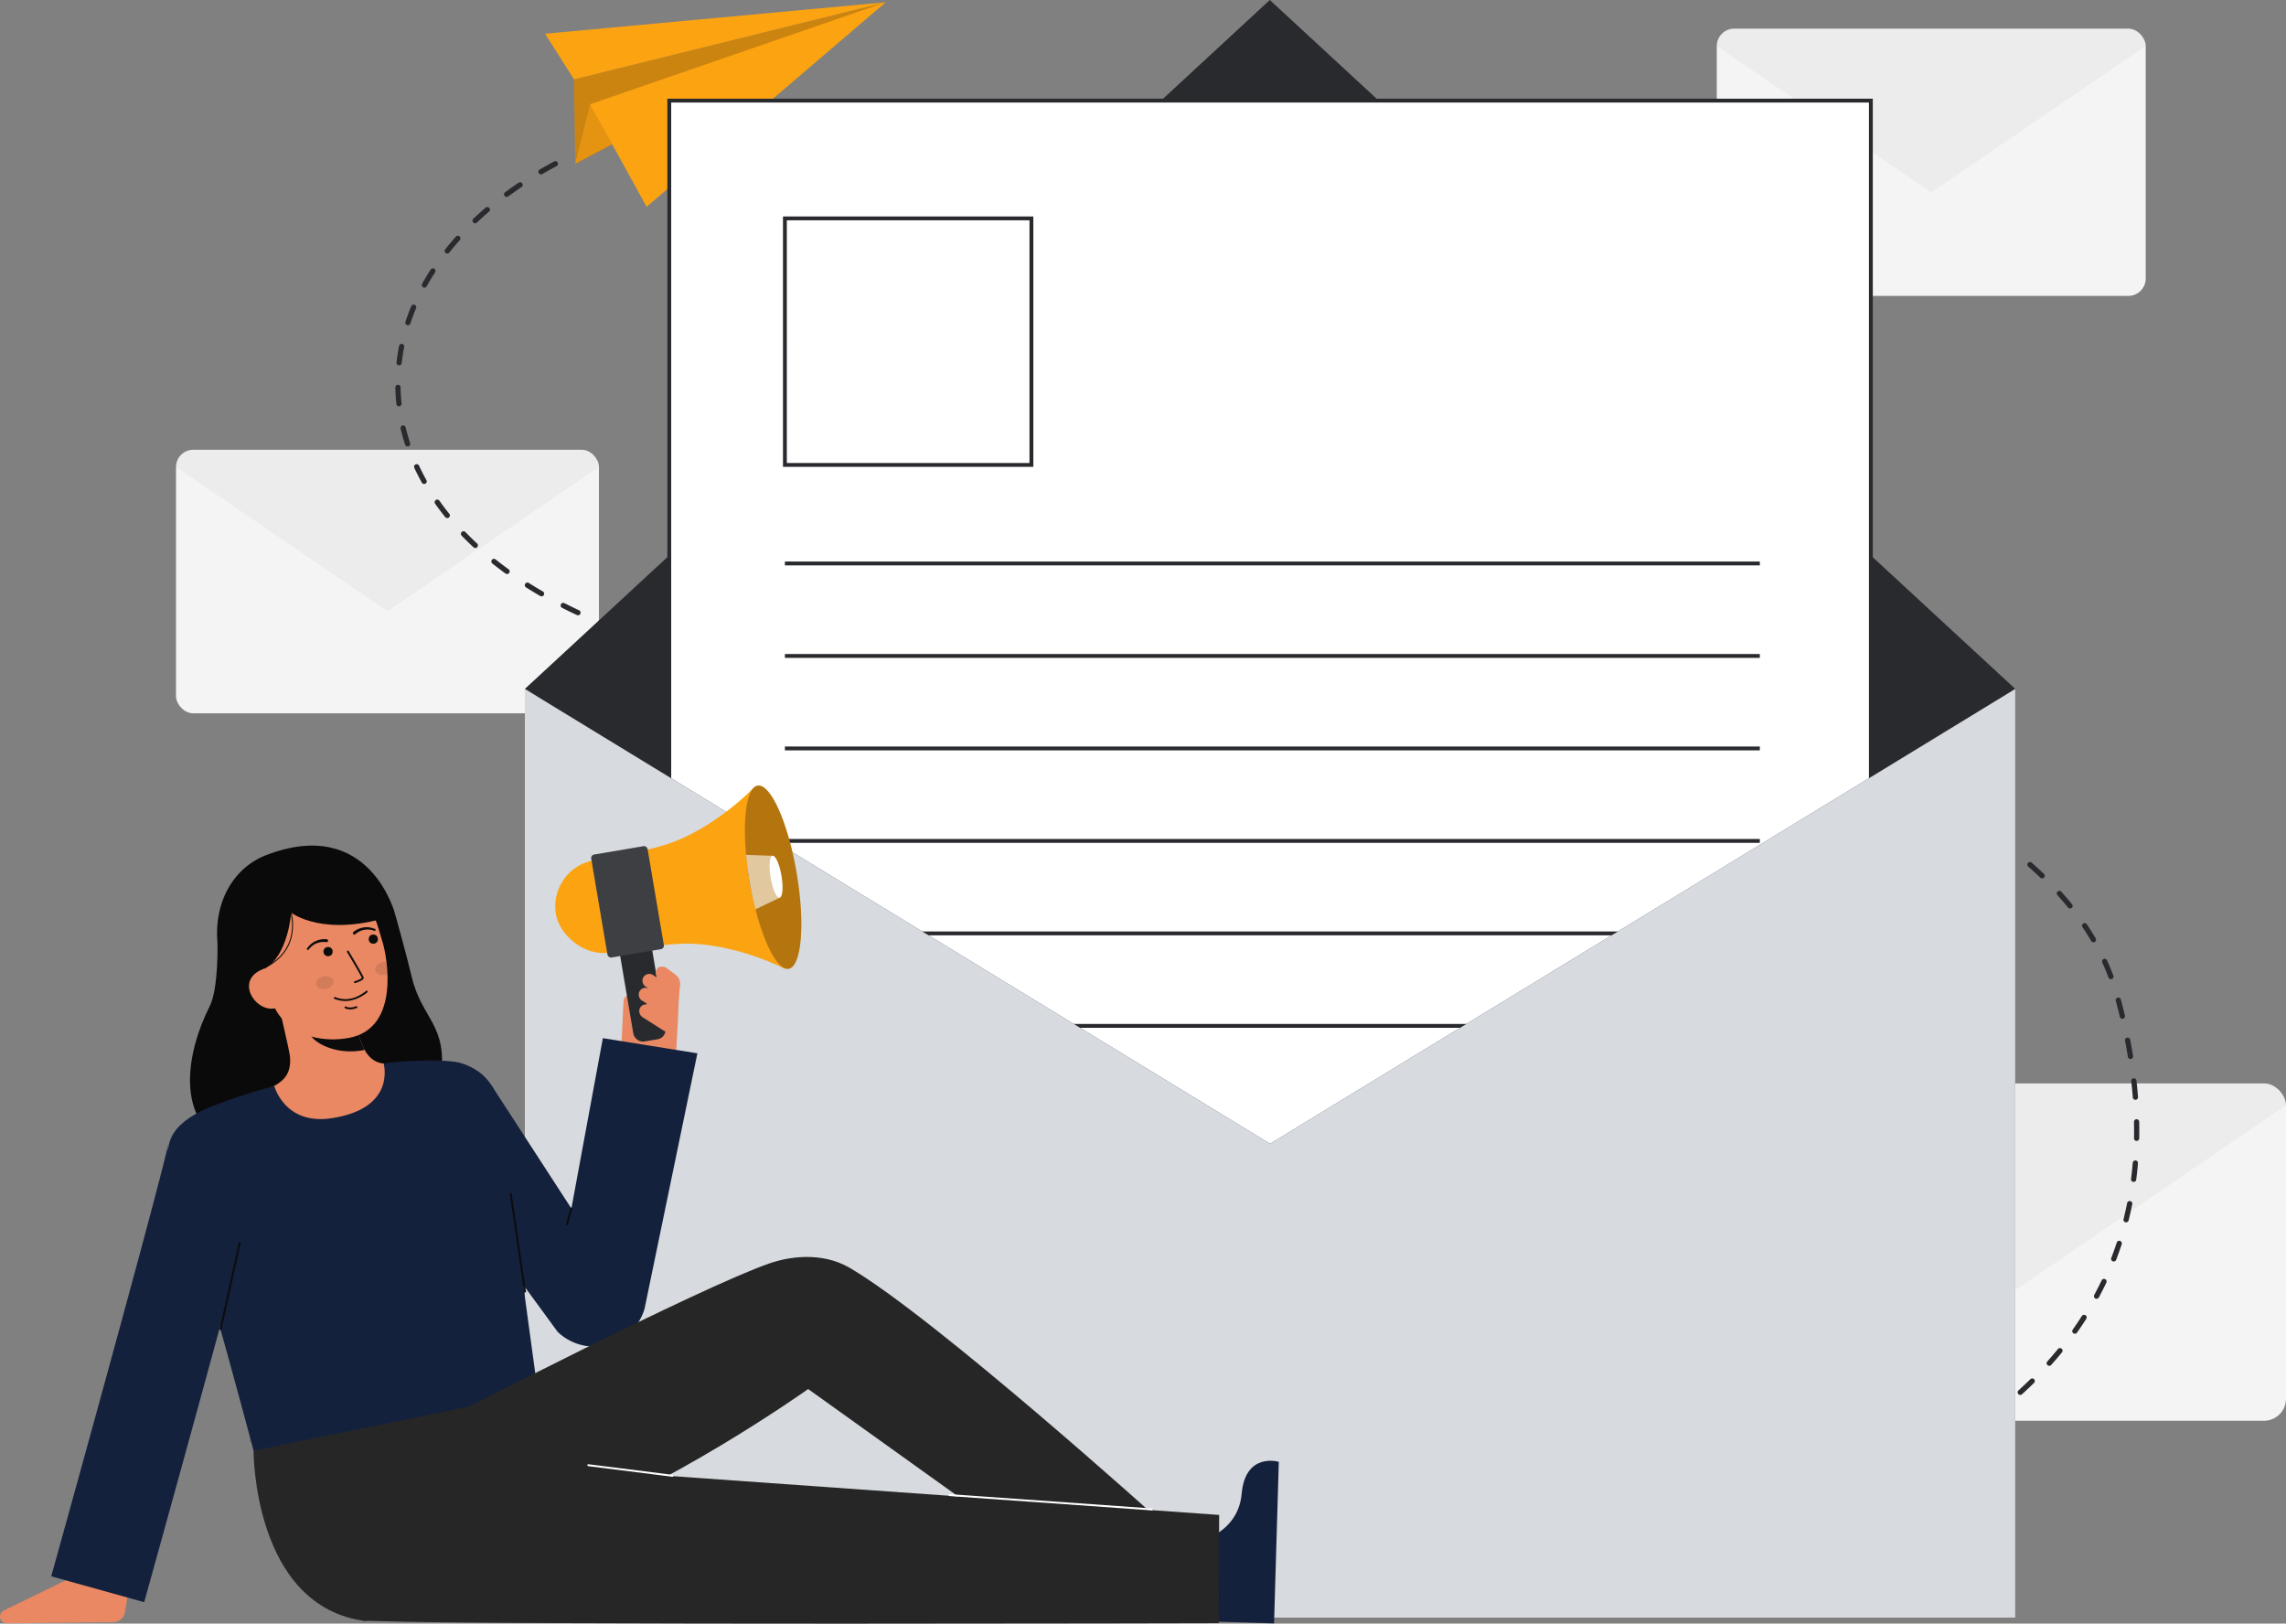 <svg id="Layer_1" data-name="Layer 1" xmlns="http://www.w3.org/2000/svg" viewBox="0 0 1184.506 841.25">
  <rect x="0" y="0" width="1184.506" height="841.25" fill="#808080" stroke="none"/>
  <g>
    <g>
      <g>
        <rect x="889.564" y="14.842" width="222.253" height="138.484" rx="9.039" fill="#f4f4f4"></rect>
        <g opacity="0.04">
          <path d="M1102.779,14.842H898.6a9.041,9.041,0,0,0-9.042,8.994l111.127,75.838,111.127-75.838A9.039,9.039,0,0,0,1102.779,14.842Z" fill="#292a2e"></path>
        </g>
      </g>
      <g>
        <rect x="903.947" y="561.349" width="280.559" height="174.814" rx="11.41" fill="#f4f4f4"></rect>
        <g opacity="0.04">
          <path d="M1173.1,561.348H915.358A11.411,11.411,0,0,0,903.945,572.7l140.279,95.733L1184.5,572.7A11.41,11.41,0,0,0,1173.1,561.348Z" fill="#292a2e"></path>
        </g>
      </g>
      <g>
        <rect x="91.207" y="233.053" width="219.142" height="136.545" rx="8.912" fill="#f4f4f4"></rect>
        <g opacity="0.04">
          <path d="M301.437,233.053H100.12a8.914,8.914,0,0,0-8.915,8.868L200.776,316.7l109.571-74.776A8.912,8.912,0,0,0,301.437,233.053Z" fill="#292a2e"></path>
        </g>
      </g>
    </g>
    <g>
      <path d="M300.082,316.237c-2.59-1.209-5.154-2.459-7.618-3.713a1.355,1.355,0,0,0-1.23,2.415c2.491,1.269,5.082,2.531,7.7,3.755a1.356,1.356,0,0,0,1.147-2.457Z" fill="#292a2e"></path>
      <path d="M339.7,331.3l-.194-.059c-2.661-.815-5.316-1.662-7.891-2.519a1.355,1.355,0,0,0-.856,2.572c2.6.864,5.272,1.718,7.943,2.535l.212.065.065.018a1.355,1.355,0,0,0,.721-2.612Z" fill="#292a2e"></path>
      <path d="M281.293,306.465c-2.46-1.423-4.9-2.9-7.247-4.381a1.356,1.356,0,1,0-1.448,2.292c2.378,1.5,4.847,3,7.337,4.436a1.406,1.406,0,0,0,.351.142,1.356,1.356,0,0,0,1.007-2.489Z" fill="#292a2e"></path>
      <path d="M360.121,337.357q-4.137-1.2-8.181-2.388a1.331,1.331,0,0,0-1.684.916,1.357,1.357,0,0,0,.917,1.684q4.047,1.194,8.195,2.392l.049.013a1.355,1.355,0,0,0,.7-2.617Z" fill="#292a2e"></path>
      <path d="M263.533,294.972c-2.3-1.665-4.562-3.386-6.734-5.119a1.355,1.355,0,0,0-1.69,2.119c2.205,1.759,4.5,3.506,6.833,5.195a1.371,1.371,0,0,0,.467.218,1.356,1.356,0,0,0,1.124-2.413Z" fill="#292a2e"></path>
      <path d="M319.619,324.462c-2.642-1-5.3-2.047-7.891-3.115a1.355,1.355,0,0,0-1.031,2.507c2.618,1.077,5.3,2.135,7.963,3.143a1.21,1.21,0,0,0,.152.047,1.355,1.355,0,0,0,.807-2.582Z" fill="#292a2e"></path>
      <path d="M247.19,281.589c-2.075-1.928-4.1-3.917-6.03-5.912a1.355,1.355,0,1,0-1.95,1.883c1.959,2.03,4.024,4.054,6.135,6.015a1.355,1.355,0,1,0,1.845-1.986Z" fill="#292a2e"></path>
      <path d="M247.109,115.322c2.02-1.912,4.136-3.813,6.287-5.649a1.355,1.355,0,1,0-1.76-2.062c-2.186,1.866-4.336,3.8-6.391,5.743a1.355,1.355,0,1,0,1.864,1.968Z" fill="#292a2e"></path>
      <path d="M210.934,168.457c.032.011.064.02.1.028a1.354,1.354,0,0,0,1.614-.891c.867-2.629,1.857-5.282,2.944-7.884a1.355,1.355,0,0,0-2.5-1.046c-1.114,2.667-2.129,5.386-3.018,8.082A1.355,1.355,0,0,0,210.934,168.457Z" fill="#292a2e"></path>
      <path d="M208.148,188.09c.307-2.755.739-5.547,1.284-8.3a1.355,1.355,0,1,0-2.659-.527c-.56,2.83-1,5.7-1.319,8.529a1.356,1.356,0,0,0,1.016,1.465,1.2,1.2,0,0,0,.181.032A1.354,1.354,0,0,0,208.148,188.09Z" fill="#292a2e"></path>
      <path d="M225.04,139.246a1.357,1.357,0,0,0-1.874.4c-1.571,2.427-3.063,4.911-4.435,7.386a1.357,1.357,0,0,0,.529,1.843,1.435,1.435,0,0,0,.329.13,1.357,1.357,0,0,0,1.514-.659c1.341-2.421,2.8-4.852,4.337-7.227A1.356,1.356,0,0,0,225.04,139.246Z" fill="#292a2e"></path>
      <path d="M207.563,200.671a1.356,1.356,0,0,0-2.711.05c.053,2.864.234,5.764.536,8.621a1.355,1.355,0,1,0,2.695-.285C207.79,206.278,207.614,203.457,207.563,200.671Z" fill="#292a2e"></path>
      <path d="M230.923,131.07a1.331,1.331,0,0,0,.512.254,1.356,1.356,0,0,0,1.391-.473c1.721-2.167,3.552-4.339,5.444-6.454a1.356,1.356,0,0,0-2.021-1.807c-1.927,2.155-3.793,4.367-5.546,6.577A1.353,1.353,0,0,0,230.923,131.07Z" fill="#292a2e"></path>
      <path d="M217.13,241.29a1.355,1.355,0,0,0-2.459,1.141c1.194,2.569,2.514,5.15,3.924,7.674a1.356,1.356,0,0,0,2.366-1.324C219.584,246.318,218.3,243.8,217.13,241.29Z" fill="#292a2e"></path>
      <path d="M270.632,95.043a1.356,1.356,0,0,0-1.881-.37c-2.391,1.6-4.753,3.264-7.022,4.936a1.355,1.355,0,1,0,1.608,2.182c2.237-1.648,4.567-3.286,6.924-4.868A1.355,1.355,0,0,0,270.632,95.043Z" fill="#292a2e"></path>
      <path d="M232.779,266.194c-1.774-2.2-3.483-4.464-5.078-6.728a1.356,1.356,0,1,0-2.216,1.562c1.628,2.311,3.372,4.622,5.185,6.869a1.355,1.355,0,1,0,2.109-1.7Z" fill="#292a2e"></path>
      <path d="M210.21,221.475a1.355,1.355,0,0,0-2.637.628c.661,2.776,1.45,5.569,2.345,8.3a1.355,1.355,0,0,0,2.576-.844C211.622,226.9,210.854,224.178,210.21,221.475Z" fill="#292a2e"></path>
      <path d="M288.978,84.222a1.356,1.356,0,0,0-1.834-.558c-2.529,1.349-5.049,2.756-7.488,4.181a1.355,1.355,0,1,0,1.368,2.34c2.409-1.407,4.9-2.8,7.4-4.129A1.356,1.356,0,0,0,288.978,84.222Z" fill="#292a2e"></path>
      <path d="M302.68,76.092q-1.982.882-3.928,1.786a1.355,1.355,0,1,0,1.141,2.459q1.928-.9,3.889-1.768a1.356,1.356,0,0,0-1.1-2.477Z" fill="#292a2e"></path>
    </g>
    <g>
      <path d="M901.829,788.959c-2.666.517-4.155.75-4.171.753a1.355,1.355,0,1,0,.418,2.678c.062-.009,1.547-.242,4.27-.771a1.355,1.355,0,1,0-.517-2.66Z" fill="#292a2e"></path>
      <path d="M1105.1,602.464c-.231,2.809-.528,5.64-.883,8.416a1.355,1.355,0,0,0,1.014,1.487,1.219,1.219,0,0,0,.158.029,1.355,1.355,0,0,0,1.517-1.172c.36-2.816.661-5.688.9-8.537a1.356,1.356,0,0,0-2.7-.223Z" fill="#292a2e"></path>
      <path d="M1105.745,589.782a1.354,1.354,0,0,0,1.025,1.341,1.318,1.318,0,0,0,.3.04,1.354,1.354,0,0,0,1.381-1.329c.055-2.814.053-5.7-.006-8.576a1.355,1.355,0,0,0-2.71.055C1105.8,584.153,1105.8,587,1105.745,589.782Z" fill="#292a2e"></path>
      <path d="M1103.593,548.682a1.355,1.355,0,0,0,1.666-1.533c-.455-2.795-.962-5.632-1.507-8.432a1.355,1.355,0,0,0-2.66.517c.539,2.773,1.04,5.583,1.491,8.351A1.353,1.353,0,0,0,1103.593,548.682Z" fill="#292a2e"></path>
      <path d="M1053.975,714.628a1.351,1.351,0,0,0-1.916-.018c-2,1.966-4.078,3.922-6.162,5.812a1.355,1.355,0,0,0,1.821,2.008c2.11-1.913,4.21-3.894,6.239-5.886A1.354,1.354,0,0,0,1053.975,714.628Z" fill="#292a2e"></path>
      <path d="M1019.169,741.244c-2.327,1.562-4.721,3.116-7.119,4.617a1.356,1.356,0,0,0,1.44,2.3c2.421-1.517,4.84-3.087,7.19-4.665a1.355,1.355,0,1,0-1.511-2.25Z" fill="#292a2e"></path>
      <path d="M1098.394,526.8a1.356,1.356,0,1,0,2.637-.63c-.657-2.744-1.365-5.535-2.1-8.3a1.355,1.355,0,0,0-2.618.7C1097.041,521.308,1097.743,524.077,1098.394,526.8Z" fill="#292a2e"></path>
      <path d="M1081.306,478.894a1.355,1.355,0,0,0-2.25,1.512c1.577,2.349,3.082,4.75,4.473,7.137a1.355,1.355,0,1,0,2.341-1.364C1084.451,483.742,1082.916,481.292,1081.306,478.894Z" fill="#292a2e"></path>
      <path d="M1038.142,728.883a1.357,1.357,0,0,0-1.906-.2c-2.17,1.752-4.421,3.5-6.692,5.2a1.356,1.356,0,0,0,1.625,2.17c2.3-1.72,4.574-3.49,6.77-5.263A1.356,1.356,0,0,0,1038.142,728.883Z" fill="#292a2e"></path>
      <path d="M1091.787,497.616a1.355,1.355,0,0,0-2.468,1.12c1.16,2.556,2.241,5.176,3.212,7.787a1.356,1.356,0,0,0,2.541-.945C1094.079,502.908,1092.973,500.229,1091.787,497.616Z" fill="#292a2e"></path>
      <path d="M1098.525,642.974a1.355,1.355,0,0,0-1.711.863c-.881,2.671-1.837,5.347-2.844,7.954a1.356,1.356,0,0,0,.776,1.753,1.484,1.484,0,0,0,.161.05,1.355,1.355,0,0,0,1.592-.826c1.023-2.649,1.995-5.369,2.889-8.083A1.355,1.355,0,0,0,1098.525,642.974Z" fill="#292a2e"></path>
      <path d="M1104.838,623.932a1.324,1.324,0,0,0-1.065-1.593,1.355,1.355,0,0,0-1.593,1.065c-.55,2.766-1.172,5.543-1.848,8.253a1.355,1.355,0,1,0,2.629.656C1103.648,629.561,1104.28,626.741,1104.838,623.932Z" fill="#292a2e"></path>
      <path d="M1090.773,662.788a1.351,1.351,0,0,0-1.806.641c-1.2,2.526-2.485,5.062-3.818,7.537a1.355,1.355,0,1,0,2.387,1.285c1.354-2.515,2.66-5.091,3.88-7.658A1.355,1.355,0,0,0,1090.773,662.788Z" fill="#292a2e"></path>
      <path d="M1106.139,569.832a1.359,1.359,0,0,0,1.68-1.419c-.215-2.808-.487-5.679-.808-8.533a1.355,1.355,0,0,0-2.693.3c.317,2.823.586,5.661.8,8.437A1.357,1.357,0,0,0,1106.139,569.832Z" fill="#292a2e"></path>
      <path d="M1068.235,698.809a1.355,1.355,0,0,0-1.907.191c-1.771,2.165-3.623,4.328-5.5,6.428a1.355,1.355,0,1,0,2.02,1.808c1.906-2.131,3.784-4.323,5.581-6.52A1.355,1.355,0,0,0,1068.235,698.809Z" fill="#292a2e"></path>
      <path d="M1080.6,681.481a1.354,1.354,0,0,0-1.872.415c-1.5,2.35-3.085,4.711-4.716,7.015a1.356,1.356,0,1,0,2.213,1.567c1.656-2.341,3.267-4.738,4.789-7.125A1.356,1.356,0,0,0,1080.6,681.481Z" fill="#292a2e"></path>
      <path d="M922.5,784.115c-2.754.742-5.527,1.452-8.242,2.111a1.355,1.355,0,1,0,.64,2.634c2.736-.664,5.532-1.38,8.308-2.128a1.355,1.355,0,1,0-.706-2.617Z" fill="#292a2e"></path>
      <path d="M1024.233,428.938a1.356,1.356,0,0,0,1.066-2.453c-2.358-1.527-4.8-3.058-7.256-4.552a1.356,1.356,0,0,0-1.408,2.318c2.436,1.479,4.855,3,7.19,4.509A1.363,1.363,0,0,0,1024.233,428.938Z" fill="#292a2e"></path>
      <path d="M942.849,777.98c-2.667.89-5.391,1.763-8.1,2.6a1.355,1.355,0,1,0,.8,2.59c2.728-.839,5.473-1.719,8.159-2.616a1.355,1.355,0,0,0-.858-2.571Z" fill="#292a2e"></path>
      <path d="M982.265,762.149c-2.539,1.21-5.136,2.406-7.718,3.554a1.356,1.356,0,0,0,1.1,2.477c2.6-1.159,5.221-2.364,7.781-3.584a1.355,1.355,0,0,0-1.165-2.447Z" fill="#292a2e"></path>
      <path d="M1001.107,752.371c-2.435,1.375-4.943,2.745-7.452,4.068a1.355,1.355,0,0,0,1.264,2.4c2.533-1.335,5.064-2.717,7.522-4.106a1.355,1.355,0,1,0-1.334-2.359Z" fill="#292a2e"></path>
      <path d="M1072.263,470.7a1.355,1.355,0,0,0,1.383-2.166c-1.767-2.185-3.647-4.381-5.585-6.527a1.356,1.356,0,0,0-2.012,1.817c1.906,2.11,3.753,4.268,5.49,6.414A1.339,1.339,0,0,0,1072.263,470.7Z" fill="#292a2e"></path>
      <path d="M962.8,770.663c-2.591,1.04-5.258,2.072-7.927,3.068a1.356,1.356,0,0,0,.948,2.54c2.689-1,5.377-2.044,7.989-3.092a1.356,1.356,0,1,0-1.01-2.516Z" fill="#292a2e"></path>
      <path d="M1057.81,455.083a1.356,1.356,0,0,0,1.266-2.3c-2.027-1.934-4.159-3.88-6.338-5.784a1.355,1.355,0,0,0-1.783,2.042c2.149,1.877,4.251,3.795,6.249,5.7A1.352,1.352,0,0,0,1057.81,455.083Z" fill="#292a2e"></path>
      <path d="M1041.638,441.228a1.356,1.356,0,0,0,1.159-2.387c-2.214-1.713-4.528-3.436-6.876-5.121a1.356,1.356,0,1,0-1.581,2.2c2.322,1.666,4.61,3.369,6.8,5.062A1.351,1.351,0,0,0,1041.638,441.228Z" fill="#292a2e"></path>
    </g>
    <g>
      <polygon points="297.429 41.109 298.086 84.821 458.946 1.164 297.429 41.109" fill="#FCA311"></polygon>
      <polygon points="297.429 41.109 298.086 84.821 458.946 1.164 297.429 41.109" fill="#0a0a0a" opacity="0.2"></polygon>
      <polygon points="305.782 54.02 298.086 84.821 421.159 18.405 305.782 54.02" fill="#FCA311"></polygon>
      <polygon points="305.782 54.02 298.086 84.821 421.159 18.405 305.782 54.02" fill="#0a0a0a" opacity="0.1"></polygon>
      <polygon points="282.44 17.477 458.946 1.164 335.05 107.146 305.782 54.02 458.946 1.164 297.429 41.109 282.44 17.477" fill="#FCA311"></polygon>
    </g>
    <g>
      <path d="M271.96,356.965,658.093,602.651l386.132-245.686L657.96,0Z" fill="#292a2e"></path>
      <g>
        <rect x="346.787" y="52.137" width="622.612" height="680.468" fill="#fff"></rect>
        <path d="M970.4,733.606H345.787V51.137H970.4Zm-622.612-2H968.4V53.137H347.787Z" fill="#292a2e"></path>
      </g>
      <g>
        <rect x="406.702" y="113.158" width="127.732" height="127.732" fill="#fff"></rect>
        <path d="M535.433,241.89H405.7V112.157H535.433Zm-127.731-2H533.433V114.157H407.7Z" fill="#292a2e"></path>
      </g>
      <g>
        <rect x="406.702" y="290.958" width="505.165" height="2" fill="#292a2e"></rect>
        <rect x="406.702" y="338.877" width="505.165" height="2" fill="#292a2e"></rect>
        <rect x="406.702" y="386.797" width="505.165" height="2" fill="#292a2e"></rect>
        <rect x="406.702" y="434.717" width="505.165" height="2" fill="#292a2e"></rect>
        <rect x="406.702" y="482.637" width="505.165" height="2" fill="#292a2e"></rect>
        <rect x="406.702" y="530.557" width="505.165" height="2" fill="#292a2e"></rect>
      </g>
      <g>
        <polygon points="1044.225 838.156 271.96 838.156 271.96 356.965 658.093 592.651 1044.225 356.965 1044.225 838.156" fill="#14213D"></polygon>
        <polygon points="1044.225 838.156 271.96 838.156 271.96 356.965 658.093 592.651 1044.225 356.965 1044.225 838.156" fill="#fff" opacity="0.83"></polygon>
      </g>
    </g>
    <g>
      <path d="M66.97,821.506l-2.162,13.7a6.351,6.351,0,0,1-6.212,5.36L3.525,841.1a3.486,3.486,0,0,1-1.561-6.619l33.063-16.108Z" fill="#E98862"></path>
      <g>
        <path d="M131.389,751.673s-.372,80.818,58.113,88.3l55.061-50.393,34.137-68.09-127.775,14.1Z" fill="#262626"></path>
        <path d="M129.814,747.271l-.174.046S129.071,743.892,129.814,747.271Z" fill="#333"></path>
        <g>
          <path d="M351.392,513.2c-.011-.034-.047-.053-.069-.082l.553-1.114a3.645,3.645,0,0,0-.947-4.514,3.562,3.562,0,0,0-5.371,1.232l-1.276,2.572c-.012-.009-.014-.026-.028-.034s-.039,0-.057,0a3.556,3.556,0,0,0-1.873-4.023c-1.8-1.049-3.879.464-4.7,2.127l-7.676,14.82.229-4.8a3.7,3.7,0,0,0-3.185-3.912,3.56,3.56,0,0,0-3.916,3.372l-1.249,26.213a11.829,11.829,0,0,0,10.916,12.357h0a17.925,17.925,0,0,0,17.42-9.907S352.51,511.836,351.392,513.2Z" fill="#E98862"></path>
          <g>
            <rect x="323.082" y="470.171" width="16.863" height="69.382" rx="4.893" transform="translate(-79.581 62.383) rotate(-9.604)" fill="#292a2e"></rect>
            <rect x="287.686" y="445.193" width="50.668" height="48.506" rx="24.253" transform="translate(-73.932 58.801) rotate(-9.604)" fill="#FCA311"></rect>
            <path d="M391.461,471.173l-4.551,2.184-5.174-30.578,4.856.17c.4,4.353.99,8.931,1.788,13.644C389.247,461.716,390.29,466.616,391.461,471.173Z" fill="#14213D"></path>
            <path d="M404.921,453.8c1.016,6,.586,11.082-.958,11.343a1.178,1.178,0,0,1-.97-.4h0c-1.356-1.245-2.849-5.188-3.662-9.994-.755-4.464-.712-8.415,0-10.256.244-.635.565-1.018.962-1.085C401.829,443.14,403.906,447.794,404.921,453.8Z" fill="#14213D"></path>
            <path d="M388.4,456.692c-.006-.034-.011-.066-.016-.1-3.3-19.5-.681-40.626,2.412-48.666C378.683,420.2,361.056,432.719,344.5,437.8c-6.679,2.049-14.851,3.917-27.265,6l8.2,48.478c12.409-2.114,20.74-3.039,27.722-3.3,17.3-.65,38.066,5.372,53.539,12.981-5.566-6.575-14.991-25.669-18.289-45.164Z" fill="#FCA311"></path>
            <rect x="310.35" y="440.243" width="29.614" height="54.1" rx="1.779" transform="translate(-73.403 60.796) rotate(-9.604)" fill="#292a2e"></rect>
            <rect x="310.35" y="440.243" width="29.614" height="54.1" rx="1.779" transform="translate(-73.403 60.796) rotate(-9.604)" fill="#fff" opacity="0.1"></rect>
            <path d="M412.814,452.457c4.437,26.223,2.558,48.4-4.185,49.541-1.344.228-2.776-.394-4.239-1.749-.008,0-.009-.006-.016,0-5.924-5.439-12.443-22.66-16-43.652-3.3-19.5-3.108-36.752-.015-44.793,1.062-2.771,2.468-4.447,4.2-4.74C399.308,405.918,408.378,426.243,412.814,452.457Z" fill="#FCA311"></path>
            <path d="M412.814,452.457c4.437,26.223,2.558,48.4-4.185,49.541-1.344.228-2.776-.394-4.239-1.749-.008,0-.009-.006-.016,0-5.924-5.439-12.443-22.66-16-43.652-3.3-19.5-3.108-36.752-.015-44.793,1.062-2.771,2.468-4.447,4.2-4.74C399.308,405.918,408.378,426.243,412.814,452.457Z" fill="#0c0c0c" opacity="0.3"></path>
            <path d="M400.29,443.43l3.678,21.738-12.507,6c-1.171-4.557-2.214-9.457-3.081-14.58-.8-4.713-1.391-9.291-1.788-13.644Z" fill="#fff" opacity="0.6"></path>
            <path d="M404.921,453.8c1.016,6,.586,11.082-.958,11.343a1.178,1.178,0,0,1-.97-.4h0c-1.356-1.245-2.849-5.188-3.662-9.994-.755-4.464-.712-8.415,0-10.256.244-.635.565-1.018.962-1.085C401.829,443.14,403.906,447.794,404.921,453.8Z" fill="#fff"></path>
          </g>
          <path d="M331.471,522.559a3.551,3.551,0,0,1,3.516-2.119.273.273,0,0,1,.314-.323l-2.555-1.625a3.692,3.692,0,0,1-1.477-4.622,3.555,3.555,0,0,1,4.4-1.838c-.008-.035.014-.07.017-.105l-1.05-.668a3.647,3.647,0,0,1-1.526-4.353,3.563,3.563,0,0,1,5.234-1.725l2.422,1.54c.006-.014,0-.029.007-.043s.034-.019.046-.034a3.557,3.557,0,0,1-.48-4.412c1-1.83,3.56-1.61,5.126-.614l4.691,3.52a5.492,5.492,0,0,1,2.184,4.705c-.443,7.819-2.088,28.214-7.087,25.036l-12.308-7.825A3.812,3.812,0,0,1,331.471,522.559Z" fill="#E98862"></path>
        </g>
        <path d="M312.379,537.921l-16.311,88.262-41.694-64.258-31.853,37.421,66.433,90.742.564.525a27.232,27.232,0,0,0,44.476-12.557l27.361-132.279Z" fill="#14213D"></path>
        <path d="M293.806,634.865a.482.482,0,0,1-.134-.019.5.5,0,0,1-.348-.614l2.262-8.182a.5.5,0,0,1,.964.266l-2.263,8.181A.5.5,0,0,1,293.806,634.865Z" fill="#0c0c0c"></path>
        <g>
          <g>
            <path d="M112.7,488.571s.55,23.632-3.967,32.63c-13.006,25.906-14.929,53.9,1.6,66.953s113.735,4.5,118.111-29.332c3.684-28.482-9.887-30.286-15.2-53.03-2.4-10.292-8.4-31.785-8.4-31.785" fill="#0a0a0a"></path>
            <path id="sk" d="M206.059,551.4c-.169.012,4.225,30.769-31.612,35.353-24.81,3.177-38.835-20.962-39.4-20.847,2.52-1.1,6.673-2.987,7.832-3.688,4.385-2.651,7.743-5.982,7.452-13.708-.167-4.453-5.9-26.236-6.414-30.67l39.222.685c1.362,9.31,2.065,31.395,15.695,32.537C201.106,551.246,203.528,551.348,206.059,551.4Z" fill="#E98862"></path>
            <path id="sh" d="M188.914,544.009a27.76,27.76,0,0,1-2.321-5.59,63.408,63.408,0,0,1-2.529-13.59A41.977,41.977,0,0,1,161.473,520c-.169,2.715-1.7,14.738-.135,16.966C164.29,541.171,175.26,546.807,188.914,544.009Z" fill="#0c0c0c" opacity="1"></path>
            <path d="M180.851,537.78c-14.9,2.808-34.9-1.454-40.728-21.112l-5.263-17.737c-5.832-19.658-.235-38.657,18.274-44.148h0c18.509-5.491,37.071,6.34,42.9,26l2.33,7.853C200.605,496.176,207.441,532.77,180.851,537.78Z" fill="#E98862"></path>
            <path d="M183.994,509.382l.036-.01a21.077,21.077,0,0,0,2.205-.806c1.073-.47,2.467-1.209,2.175-2.191-.331-1.121-6.985-12.3-7.743-13.566a.487.487,0,1,0-.837.5c2.837,4.759,7.423,12.59,7.646,13.344-.089.369-1.862,1.234-3.723,1.786a.488.488,0,0,0,.241.944Z" fill="#0c0c0c" opacity="1"></path>
            <path d="M182.079,518.32a19.924,19.924,0,0,0,8.256-4.136.487.487,0,1,0-.612-.758c-5.188,4.184-10.649,5.331-15.792,3.317a3.207,3.207,0,0,0-.319-.114.487.487,0,0,0-.237.945c.04.012.107.04.2.077A14.6,14.6,0,0,0,182.079,518.32Z" fill="#0c0c0c" opacity="1"></path>
            <path d="M120.4,506.77l16.6-4.823c12.285-6.488,13.9-29.062,13.9-29.062s17.1,13.586,53.942,1.122c0,0-12.912-51.827-67.074-30.866-17.464,6.759-28.517,26.175-24.449,50.208C116.179,510.191,120.4,506.77,120.4,506.77Z" fill="#0a0a0a"></path>
            <path d="M143.049,522.316c-5.625,1.669-11.97-3-13.639-8.621s1.971-10.079,7.6-11.748l4.016,2.909,6.863,16.025Z" fill="#E98862"></path>
            <path d="M183.148,482.872a11.151,11.151,0,0,1,5.416-2.336,9.821,9.821,0,0,1,2.94.012,11.649,11.649,0,0,1,2.8.793.509.509,0,0,1-.347.957l-.038-.013a10.551,10.551,0,0,0-2.56-.6,8.65,8.65,0,0,0-2.595.108,9.787,9.787,0,0,0-4.587,2.2l-.042.038a.765.765,0,1,1-1.018-1.141Z" fill="#0c0c0c"></path>
            <path d="M169.056,488.177a9.781,9.781,0,0,0-5.05.631,8.668,8.668,0,0,0-2.24,1.315,10.532,10.532,0,0,0-1.827,1.891l-.024.03a.509.509,0,0,1-.81-.615,11.594,11.594,0,0,1,1.927-2.186,9.847,9.847,0,0,1,2.465-1.6,11.155,11.155,0,0,1,5.818-.97.765.765,0,0,1-.168,1.52l-.032,0Z" fill="#0c0c0c"></path>
            <path d="M183.2,522.8a9.958,9.958,0,0,0,1.614-.5.487.487,0,1,0-.363-.9c-3.148,1.263-5.119.214-5.2.169a.487.487,0,0,0-.476.85A6.609,6.609,0,0,0,183.2,522.8Z" fill="#0c0c0c" opacity="1"></path>
            <path d="M137.021,501.729l-.216-.451C157.467,491.4,150.077,470.9,150,470.7l.468-.176C150.547,470.731,158.092,491.655,137.021,501.729Z" fill="#0c0c0c"></path>
            <ellipse cx="168.246" cy="509.154" rx="4.53" ry="3.323" transform="translate(-101.771 45.866) rotate(-11.949)" fill="#0c0c0c" opacity="0.1"></ellipse>
            <path d="M194.422,502.8c.385,1.792,2.676,2.826,5.124,2.312a6.314,6.314,0,0,0,1.231-.4c-.08-2.171-.26-4.25-.5-6.169a5.7,5.7,0,0,0-2.114.066C195.719,499.122,194.043,501,194.422,502.8Z" fill="#0c0c0c" opacity="0.1"></path>
            <circle cx="193.431" cy="486.608" r="2.378" fill="#0c0c0c"></circle>
            <circle cx="169.995" cy="493.06" r="2.378" fill="#0c0c0c"></circle>
          </g>
          <path d="M263.618,609.3c1.564,13.288,12.854,95.881,15.082,112.187L131.389,751.673c-3.806-14.339-20.544-77.019-29.514-104.746-8.56-26.458-16.65-39.918-14.577-52.759,2.421-14.99,22.213-20.992,35.037-25.48,7.831-2.741,19.785-6,19.785-6s5.278,20.539,29.972,16.682c33.615-5.252,26.581-28.271,26.746-28.305,5.394-1.1,32.3-2.934,40.754-.01C262.626,559.005,260.306,581.137,263.618,609.3Z" fill="#14213D"></path>
        </g>
        <rect x="267.973" y="617.662" width="1" height="51.833" transform="matrix(0.99, -0.144, 0.144, 0.99, -90.115, 45.51)" fill="#0c0c0c"></rect>
        <path d="M74.715,830.169l-48.17-13.406C48.83,736.686,85.009,604.984,87.218,592.474a20.389,20.389,0,0,0-.238,3.579l49.995-.707c.07,4.925.112,7.9-31.521,123.452C90.266,774.278,74.868,829.616,74.715,830.169Z" fill="#14213D"></path>
        <rect x="95.978" y="665.823" width="46.59" height="1" transform="translate(-557.063 638.354) rotate(-77.483)" fill="#0c0c0c"></rect>
        <path d="M231.157,734.964s131.352-67.859,167.736-80.41c9.424-3.251,26.645-6.244,41.408,2.387,44.035,25.747,160.322,130.587,160.322,130.587L572.374,829.74,418.755,719.724S345.148,772.236,278.7,795.333l-67.072-7.925Z" fill="#262626"></path>
        <path d="M617.891,799.739s23.527-3.824,25.476-25.689,19.259-16.6,19.259-16.6l-2.467,83.7L618.34,839.92Z" fill="#14213D"></path>
        <path d="M189.5,839.969s-7.025-.47,8.926.056c59.5,1.96,433.1.98,433.1.98l.189-56.044L189.627,753.593Z" fill="#262626"></path>
        <path d="M348.422,765.173a.444.444,0,0,1-.063,0l-43.575-5.492a.5.5,0,0,1-.434-.559.492.492,0,0,1,.559-.433l43.575,5.492a.5.5,0,0,1-.062,1Z" fill="#fff"></path>
        <path d="M596.8,782.6h-.036l-104.7-7.418a.5.5,0,0,1,.07-1l104.7,7.418a.5.5,0,0,1-.034,1Z" fill="#fff"></path>
      </g>
    </g>
  </g>
</svg>